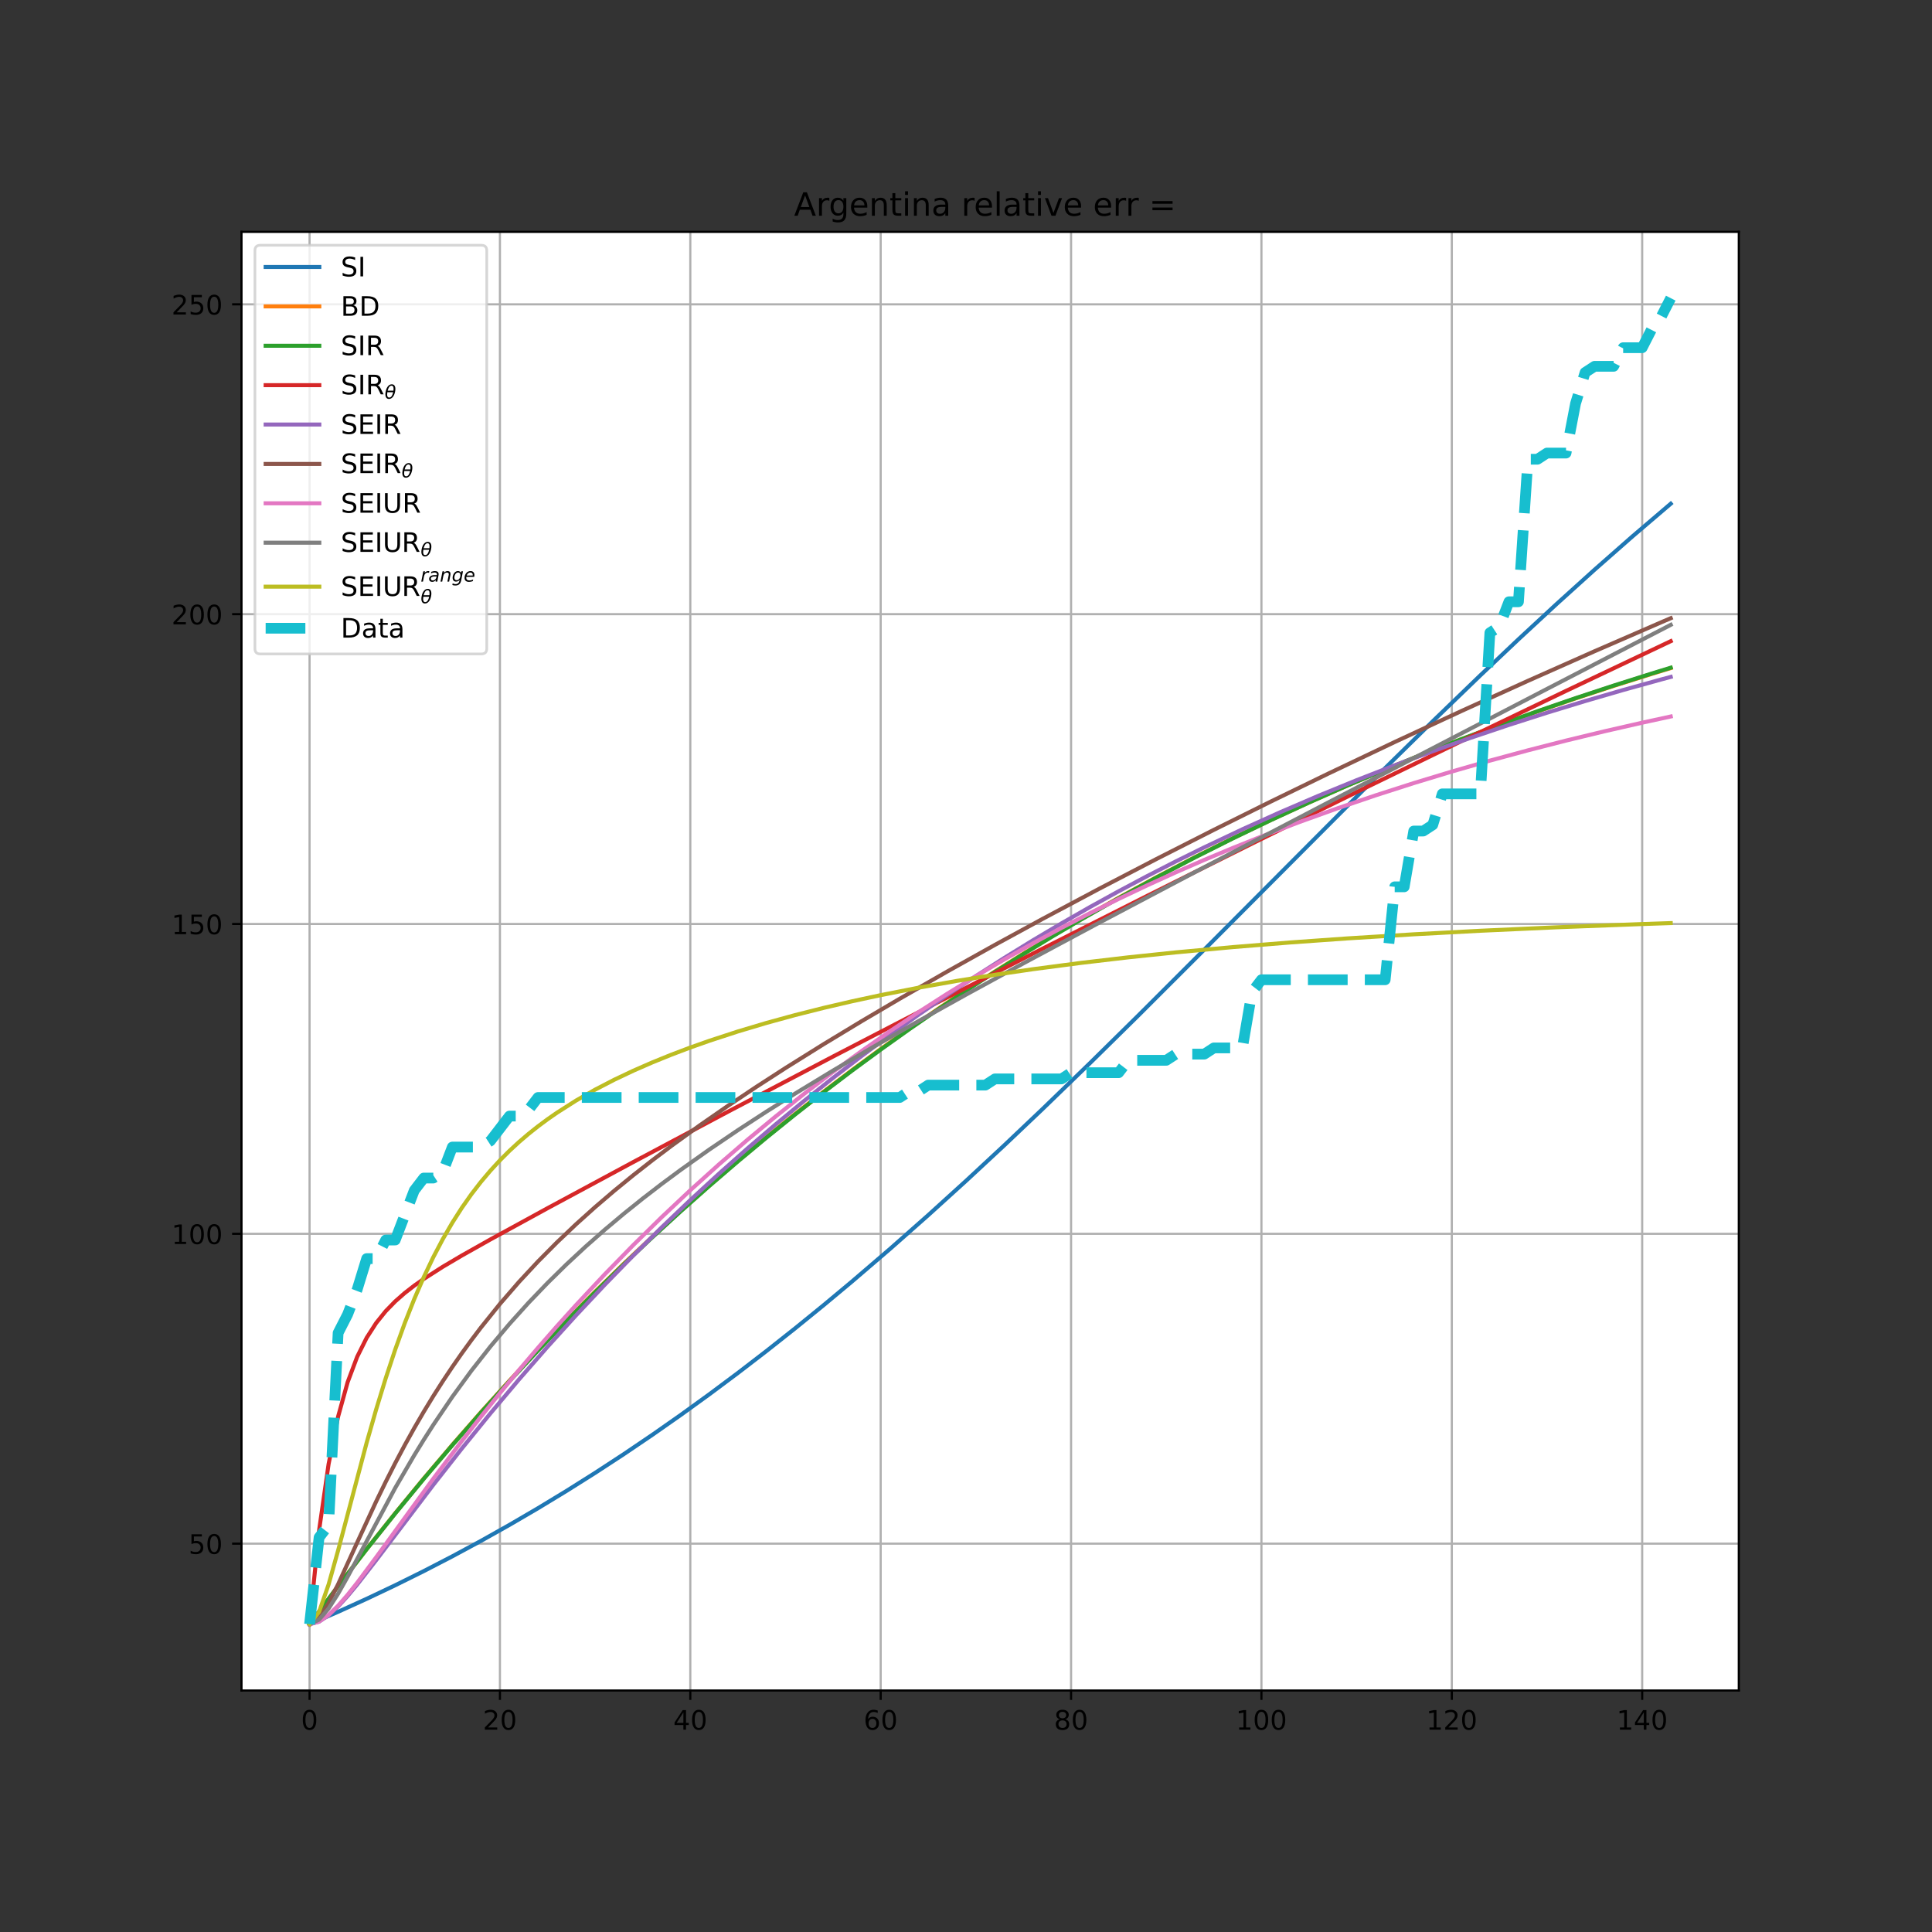 <?xml version="1.0" encoding="utf-8" standalone="no"?>
<!DOCTYPE svg PUBLIC "-//W3C//DTD SVG 1.1//EN"
  "http://www.w3.org/Graphics/SVG/1.1/DTD/svg11.dtd">
<!-- Created with matplotlib (https://matplotlib.org/) -->
<svg height="720pt" version="1.1" viewBox="0 0 720 720" width="720pt" xmlns="http://www.w3.org/2000/svg" xmlns:xlink="http://www.w3.org/1999/xlink">
 <rect x="0" y="0" width="720" height="720" fill="#333333" stroke="none"/>
 <defs>
  <style type="text/css">*{stroke-linecap:butt;stroke-linejoin:round;}</style>
 </defs>
 <g id="figure_1">
  <g id="patch_1">
   <path d="M 0 720 
L 720 720 
L 720 0 
L 0 0 
z
" style="fill:none;"/>
  </g>
  <g id="axes_1">
   <g id="patch_2">
    <path d="M 90 630 
L 648 630 
L 648 86.4 
L 90 86.4 
z
" style="fill:#ffffff;"/>
   </g>
   <g id="matplotlib.axis_1">
    <g id="xtick_1">
     <g id="line2d_1">
      <path clip-path="url(#p670595c2cb)" d="M 115.364 630 
L 115.364 86.4 
" style="fill:none;stroke:#b0b0b0;stroke-linecap:square;stroke-width:0.8;"/>
     </g>
     <g id="line2d_2">
      <defs>
       <path d="M 0 0 
L 0 3.5 
" id="m846b00caf2" style="stroke:#000000;stroke-width:0.8;"/>
      </defs>
      <g>
       <use style="stroke:#000000;stroke-width:0.8;" x="115.364" xlink:href="#m846b00caf2" y="630"/>
      </g>
     </g>
     <g id="text_1">
      <!-- 0 -->
      <g transform="translate(112.182 644.598)scale(0.1 -0.1)">
       <defs>
        <path d="M 31.781 66.406 
Q 24.172 66.406 20.328 58.906 
Q 16.5 51.422 16.5 36.375 
Q 16.5 21.391 20.328 13.891 
Q 24.172 6.391 31.781 6.391 
Q 39.453 6.391 43.281 13.891 
Q 47.125 21.391 47.125 36.375 
Q 47.125 51.422 43.281 58.906 
Q 39.453 66.406 31.781 66.406 
z
M 31.781 74.219 
Q 44.047 74.219 50.516 64.516 
Q 56.984 54.828 56.984 36.375 
Q 56.984 17.969 50.516 8.266 
Q 44.047 -1.422 31.781 -1.422 
Q 19.531 -1.422 13.062 8.266 
Q 6.594 17.969 6.594 36.375 
Q 6.594 54.828 13.062 64.516 
Q 19.531 74.219 31.781 74.219 
z
" id="DejaVuSans-48"/>
       </defs>
       <use xlink:href="#DejaVuSans-48"/>
      </g>
     </g>
    </g>
    <g id="xtick_2">
     <g id="line2d_3">
      <path clip-path="url(#p670595c2cb)" d="M 186.311 630 
L 186.311 86.4 
" style="fill:none;stroke:#b0b0b0;stroke-linecap:square;stroke-width:0.8;"/>
     </g>
     <g id="line2d_4">
      <g>
       <use style="stroke:#000000;stroke-width:0.8;" x="186.311" xlink:href="#m846b00caf2" y="630"/>
      </g>
     </g>
     <g id="text_2">
      <!-- 20 -->
      <g transform="translate(179.948 644.598)scale(0.1 -0.1)">
       <defs>
        <path d="M 19.188 8.297 
L 53.609 8.297 
L 53.609 0 
L 7.328 0 
L 7.328 8.297 
Q 12.938 14.109 22.625 23.891 
Q 32.328 33.688 34.812 36.531 
Q 39.547 41.844 41.422 45.531 
Q 43.312 49.219 43.312 52.781 
Q 43.312 58.594 39.234 62.25 
Q 35.156 65.922 28.609 65.922 
Q 23.969 65.922 18.812 64.312 
Q 13.672 62.703 7.812 59.422 
L 7.812 69.391 
Q 13.766 71.781 18.938 73 
Q 24.125 74.219 28.422 74.219 
Q 39.75 74.219 46.484 68.547 
Q 53.219 62.891 53.219 53.422 
Q 53.219 48.922 51.531 44.891 
Q 49.859 40.875 45.406 35.406 
Q 44.188 33.984 37.641 27.219 
Q 31.109 20.453 19.188 8.297 
z
" id="DejaVuSans-50"/>
       </defs>
       <use xlink:href="#DejaVuSans-50"/>
       <use x="63.623" xlink:href="#DejaVuSans-48"/>
      </g>
     </g>
    </g>
    <g id="xtick_3">
     <g id="line2d_5">
      <path clip-path="url(#p670595c2cb)" d="M 257.258 630 
L 257.258 86.4 
" style="fill:none;stroke:#b0b0b0;stroke-linecap:square;stroke-width:0.8;"/>
     </g>
     <g id="line2d_6">
      <g>
       <use style="stroke:#000000;stroke-width:0.8;" x="257.258" xlink:href="#m846b00caf2" y="630"/>
      </g>
     </g>
     <g id="text_3">
      <!-- 40 -->
      <g transform="translate(250.896 644.598)scale(0.1 -0.1)">
       <defs>
        <path d="M 37.797 64.312 
L 12.891 25.391 
L 37.797 25.391 
z
M 35.203 72.906 
L 47.609 72.906 
L 47.609 25.391 
L 58.016 25.391 
L 58.016 17.188 
L 47.609 17.188 
L 47.609 0 
L 37.797 0 
L 37.797 17.188 
L 4.891 17.188 
L 4.891 26.703 
z
" id="DejaVuSans-52"/>
       </defs>
       <use xlink:href="#DejaVuSans-52"/>
       <use x="63.623" xlink:href="#DejaVuSans-48"/>
      </g>
     </g>
    </g>
    <g id="xtick_4">
     <g id="line2d_7">
      <path clip-path="url(#p670595c2cb)" d="M 328.205 630 
L 328.205 86.4 
" style="fill:none;stroke:#b0b0b0;stroke-linecap:square;stroke-width:0.8;"/>
     </g>
     <g id="line2d_8">
      <g>
       <use style="stroke:#000000;stroke-width:0.8;" x="328.205" xlink:href="#m846b00caf2" y="630"/>
      </g>
     </g>
     <g id="text_4">
      <!-- 60 -->
      <g transform="translate(321.843 644.598)scale(0.1 -0.1)">
       <defs>
        <path d="M 33.016 40.375 
Q 26.375 40.375 22.484 35.828 
Q 18.609 31.297 18.609 23.391 
Q 18.609 15.531 22.484 10.953 
Q 26.375 6.391 33.016 6.391 
Q 39.656 6.391 43.531 10.953 
Q 47.406 15.531 47.406 23.391 
Q 47.406 31.297 43.531 35.828 
Q 39.656 40.375 33.016 40.375 
z
M 52.594 71.297 
L 52.594 62.312 
Q 48.875 64.062 45.094 64.984 
Q 41.312 65.922 37.594 65.922 
Q 27.828 65.922 22.672 59.328 
Q 17.531 52.734 16.797 39.406 
Q 19.672 43.656 24.016 45.922 
Q 28.375 48.188 33.594 48.188 
Q 44.578 48.188 50.953 41.516 
Q 57.328 34.859 57.328 23.391 
Q 57.328 12.156 50.688 5.359 
Q 44.047 -1.422 33.016 -1.422 
Q 20.359 -1.422 13.672 8.266 
Q 6.984 17.969 6.984 36.375 
Q 6.984 53.656 15.188 63.938 
Q 23.391 74.219 37.203 74.219 
Q 40.922 74.219 44.703 73.484 
Q 48.484 72.75 52.594 71.297 
z
" id="DejaVuSans-54"/>
       </defs>
       <use xlink:href="#DejaVuSans-54"/>
       <use x="63.623" xlink:href="#DejaVuSans-48"/>
      </g>
     </g>
    </g>
    <g id="xtick_5">
     <g id="line2d_9">
      <path clip-path="url(#p670595c2cb)" d="M 399.153 630 
L 399.153 86.4 
" style="fill:none;stroke:#b0b0b0;stroke-linecap:square;stroke-width:0.8;"/>
     </g>
     <g id="line2d_10">
      <g>
       <use style="stroke:#000000;stroke-width:0.8;" x="399.153" xlink:href="#m846b00caf2" y="630"/>
      </g>
     </g>
     <g id="text_5">
      <!-- 80 -->
      <g transform="translate(392.79 644.598)scale(0.1 -0.1)">
       <defs>
        <path d="M 31.781 34.625 
Q 24.75 34.625 20.719 30.859 
Q 16.703 27.094 16.703 20.516 
Q 16.703 13.922 20.719 10.156 
Q 24.75 6.391 31.781 6.391 
Q 38.812 6.391 42.859 10.172 
Q 46.922 13.969 46.922 20.516 
Q 46.922 27.094 42.891 30.859 
Q 38.875 34.625 31.781 34.625 
z
M 21.922 38.812 
Q 15.578 40.375 12.031 44.719 
Q 8.5 49.078 8.5 55.328 
Q 8.5 64.062 14.719 69.141 
Q 20.953 74.219 31.781 74.219 
Q 42.672 74.219 48.875 69.141 
Q 55.078 64.062 55.078 55.328 
Q 55.078 49.078 51.531 44.719 
Q 48 40.375 41.703 38.812 
Q 48.828 37.156 52.797 32.312 
Q 56.781 27.484 56.781 20.516 
Q 56.781 9.906 50.312 4.234 
Q 43.844 -1.422 31.781 -1.422 
Q 19.734 -1.422 13.25 4.234 
Q 6.781 9.906 6.781 20.516 
Q 6.781 27.484 10.781 32.312 
Q 14.797 37.156 21.922 38.812 
z
M 18.312 54.391 
Q 18.312 48.734 21.844 45.562 
Q 25.391 42.391 31.781 42.391 
Q 38.141 42.391 41.719 45.562 
Q 45.312 48.734 45.312 54.391 
Q 45.312 60.062 41.719 63.234 
Q 38.141 66.406 31.781 66.406 
Q 25.391 66.406 21.844 63.234 
Q 18.312 60.062 18.312 54.391 
z
" id="DejaVuSans-56"/>
       </defs>
       <use xlink:href="#DejaVuSans-56"/>
       <use x="63.623" xlink:href="#DejaVuSans-48"/>
      </g>
     </g>
    </g>
    <g id="xtick_6">
     <g id="line2d_11">
      <path clip-path="url(#p670595c2cb)" d="M 470.1 630 
L 470.1 86.4 
" style="fill:none;stroke:#b0b0b0;stroke-linecap:square;stroke-width:0.8;"/>
     </g>
     <g id="line2d_12">
      <g>
       <use style="stroke:#000000;stroke-width:0.8;" x="470.1" xlink:href="#m846b00caf2" y="630"/>
      </g>
     </g>
     <g id="text_6">
      <!-- 100 -->
      <g transform="translate(460.556 644.598)scale(0.1 -0.1)">
       <defs>
        <path d="M 12.406 8.297 
L 28.516 8.297 
L 28.516 63.922 
L 10.984 60.406 
L 10.984 69.391 
L 28.422 72.906 
L 38.281 72.906 
L 38.281 8.297 
L 54.391 8.297 
L 54.391 0 
L 12.406 0 
z
" id="DejaVuSans-49"/>
       </defs>
       <use xlink:href="#DejaVuSans-49"/>
       <use x="63.623" xlink:href="#DejaVuSans-48"/>
       <use x="127.246" xlink:href="#DejaVuSans-48"/>
      </g>
     </g>
    </g>
    <g id="xtick_7">
     <g id="line2d_13">
      <path clip-path="url(#p670595c2cb)" d="M 541.047 630 
L 541.047 86.4 
" style="fill:none;stroke:#b0b0b0;stroke-linecap:square;stroke-width:0.8;"/>
     </g>
     <g id="line2d_14">
      <g>
       <use style="stroke:#000000;stroke-width:0.8;" x="541.047" xlink:href="#m846b00caf2" y="630"/>
      </g>
     </g>
     <g id="text_7">
      <!-- 120 -->
      <g transform="translate(531.503 644.598)scale(0.1 -0.1)">
       <use xlink:href="#DejaVuSans-49"/>
       <use x="63.623" xlink:href="#DejaVuSans-50"/>
       <use x="127.246" xlink:href="#DejaVuSans-48"/>
      </g>
     </g>
    </g>
    <g id="xtick_8">
     <g id="line2d_15">
      <path clip-path="url(#p670595c2cb)" d="M 611.994 630 
L 611.994 86.4 
" style="fill:none;stroke:#b0b0b0;stroke-linecap:square;stroke-width:0.8;"/>
     </g>
     <g id="line2d_16">
      <g>
       <use style="stroke:#000000;stroke-width:0.8;" x="611.994" xlink:href="#m846b00caf2" y="630"/>
      </g>
     </g>
     <g id="text_8">
      <!-- 140 -->
      <g transform="translate(602.451 644.598)scale(0.1 -0.1)">
       <use xlink:href="#DejaVuSans-49"/>
       <use x="63.623" xlink:href="#DejaVuSans-52"/>
       <use x="127.246" xlink:href="#DejaVuSans-48"/>
      </g>
     </g>
    </g>
   </g>
   <g id="matplotlib.axis_2">
    <g id="ytick_1">
     <g id="line2d_17">
      <path clip-path="url(#p670595c2cb)" d="M 90 575.271 
L 648 575.271 
" style="fill:none;stroke:#b0b0b0;stroke-linecap:square;stroke-width:0.8;"/>
     </g>
     <g id="line2d_18">
      <defs>
       <path d="M 0 0 
L -3.5 0 
" id="mb966c70505" style="stroke:#000000;stroke-width:0.8;"/>
      </defs>
      <g>
       <use style="stroke:#000000;stroke-width:0.8;" x="90" xlink:href="#mb966c70505" y="575.271"/>
      </g>
     </g>
     <g id="text_9">
      <!-- 50 -->
      <g transform="translate(70.275 579.07)scale(0.1 -0.1)">
       <defs>
        <path d="M 10.797 72.906 
L 49.516 72.906 
L 49.516 64.594 
L 19.828 64.594 
L 19.828 46.734 
Q 21.969 47.469 24.109 47.828 
Q 26.266 48.188 28.422 48.188 
Q 40.625 48.188 47.75 41.5 
Q 54.891 34.812 54.891 23.391 
Q 54.891 11.625 47.562 5.094 
Q 40.234 -1.422 26.906 -1.422 
Q 22.312 -1.422 17.547 -0.641 
Q 12.797 0.141 7.719 1.703 
L 7.719 11.625 
Q 12.109 9.234 16.797 8.062 
Q 21.484 6.891 26.703 6.891 
Q 35.156 6.891 40.078 11.328 
Q 45.016 15.766 45.016 23.391 
Q 45.016 31 40.078 35.438 
Q 35.156 39.891 26.703 39.891 
Q 22.75 39.891 18.812 39.016 
Q 14.891 38.141 10.797 36.281 
z
" id="DejaVuSans-53"/>
       </defs>
       <use xlink:href="#DejaVuSans-53"/>
       <use x="63.623" xlink:href="#DejaVuSans-48"/>
      </g>
     </g>
    </g>
    <g id="ytick_2">
     <g id="line2d_19">
      <path clip-path="url(#p670595c2cb)" d="M 90 459.807 
L 648 459.807 
" style="fill:none;stroke:#b0b0b0;stroke-linecap:square;stroke-width:0.8;"/>
     </g>
     <g id="line2d_20">
      <g>
       <use style="stroke:#000000;stroke-width:0.8;" x="90" xlink:href="#mb966c70505" y="459.807"/>
      </g>
     </g>
     <g id="text_10">
      <!-- 100 -->
      <g transform="translate(63.913 463.607)scale(0.1 -0.1)">
       <use xlink:href="#DejaVuSans-49"/>
       <use x="63.623" xlink:href="#DejaVuSans-48"/>
       <use x="127.246" xlink:href="#DejaVuSans-48"/>
      </g>
     </g>
    </g>
    <g id="ytick_3">
     <g id="line2d_21">
      <path clip-path="url(#p670595c2cb)" d="M 90 344.344 
L 648 344.344 
" style="fill:none;stroke:#b0b0b0;stroke-linecap:square;stroke-width:0.8;"/>
     </g>
     <g id="line2d_22">
      <g>
       <use style="stroke:#000000;stroke-width:0.8;" x="90" xlink:href="#mb966c70505" y="344.344"/>
      </g>
     </g>
     <g id="text_11">
      <!-- 150 -->
      <g transform="translate(63.913 348.144)scale(0.1 -0.1)">
       <use xlink:href="#DejaVuSans-49"/>
       <use x="63.623" xlink:href="#DejaVuSans-53"/>
       <use x="127.246" xlink:href="#DejaVuSans-48"/>
      </g>
     </g>
    </g>
    <g id="ytick_4">
     <g id="line2d_23">
      <path clip-path="url(#p670595c2cb)" d="M 90 228.881 
L 648 228.881 
" style="fill:none;stroke:#b0b0b0;stroke-linecap:square;stroke-width:0.8;"/>
     </g>
     <g id="line2d_24">
      <g>
       <use style="stroke:#000000;stroke-width:0.8;" x="90" xlink:href="#mb966c70505" y="228.881"/>
      </g>
     </g>
     <g id="text_12">
      <!-- 200 -->
      <g transform="translate(63.913 232.681)scale(0.1 -0.1)">
       <use xlink:href="#DejaVuSans-50"/>
       <use x="63.623" xlink:href="#DejaVuSans-48"/>
       <use x="127.246" xlink:href="#DejaVuSans-48"/>
      </g>
     </g>
    </g>
    <g id="ytick_5">
     <g id="line2d_25">
      <path clip-path="url(#p670595c2cb)" d="M 90 113.418 
L 648 113.418 
" style="fill:none;stroke:#b0b0b0;stroke-linecap:square;stroke-width:0.8;"/>
     </g>
     <g id="line2d_26">
      <g>
       <use style="stroke:#000000;stroke-width:0.8;" x="90" xlink:href="#mb966c70505" y="113.418"/>
      </g>
     </g>
     <g id="text_13">
      <!-- 250 -->
      <g transform="translate(63.913 117.218)scale(0.1 -0.1)">
       <use xlink:href="#DejaVuSans-50"/>
       <use x="63.623" xlink:href="#DejaVuSans-53"/>
       <use x="127.246" xlink:href="#DejaVuSans-48"/>
      </g>
     </g>
    </g>
   </g>
   <g id="line2d_27">
    <path clip-path="url(#p670595c2cb)" d="M 115.364 605.291 
L 126.006 600.667 
L 136.648 595.832 
L 147.29 590.778 
L 157.932 585.5 
L 168.574 579.995 
L 179.216 574.256 
L 189.858 568.28 
L 200.5 562.064 
L 211.142 555.604 
L 221.784 548.898 
L 232.427 541.946 
L 243.069 534.745 
L 253.711 527.296 
L 264.353 519.601 
L 274.995 511.661 
L 285.637 503.48 
L 296.279 495.062 
L 306.921 486.412 
L 317.563 477.537 
L 331.753 465.367 
L 345.942 452.832 
L 360.132 439.958 
L 374.321 426.773 
L 388.51 413.31 
L 406.247 396.144 
L 423.984 378.675 
L 448.816 353.864 
L 516.216 286.229 
L 533.952 268.795 
L 551.689 251.676 
L 565.879 238.257 
L 580.068 225.122 
L 594.257 212.303 
L 608.447 199.827 
L 622.636 187.721 
L 622.636 187.721 
" style="fill:none;stroke:#1f77b4;stroke-linecap:square;stroke-width:1.5;"/>
   </g>
   <g id="line2d_28">
    <path clip-path="url(#p670595c2cb)" d="M 115.364 605.291 
L 126.006 591.069 
L 136.648 577.287 
L 147.29 563.934 
L 157.932 550.995 
L 168.574 538.457 
L 179.216 526.309 
L 189.858 514.537 
L 200.5 503.131 
L 211.142 492.079 
L 221.784 481.369 
L 232.427 470.992 
L 243.069 460.937 
L 253.711 451.194 
L 264.353 441.754 
L 274.995 432.606 
L 285.637 423.742 
L 296.279 415.154 
L 306.921 406.832 
L 317.563 398.768 
L 328.205 390.954 
L 338.847 383.383 
L 349.49 376.047 
L 360.132 368.938 
L 370.774 362.05 
L 381.416 355.376 
L 392.058 348.909 
L 402.7 342.643 
L 416.889 334.589 
L 431.079 326.867 
L 445.268 319.463 
L 459.458 312.364 
L 473.647 305.556 
L 487.837 299.03 
L 502.026 292.771 
L 516.216 286.771 
L 530.405 281.017 
L 544.594 275.5 
L 558.784 270.211 
L 572.973 265.139 
L 587.163 260.276 
L 601.352 255.613 
L 615.542 251.142 
L 622.636 248.976 
L 622.636 248.976 
" style="fill:none;stroke:#ff7f0e;stroke-linecap:square;stroke-width:1.5;"/>
   </g>
   <g id="line2d_29">
    <path clip-path="url(#p670595c2cb)" d="M 115.364 605.291 
L 126.006 591.099 
L 136.648 577.346 
L 147.29 564.017 
L 157.932 551.1 
L 168.574 538.583 
L 179.216 526.451 
L 189.858 514.695 
L 200.5 503.301 
L 211.142 492.26 
L 221.784 481.56 
L 232.427 471.19 
L 243.069 461.14 
L 253.711 451.401 
L 264.353 441.963 
L 274.995 432.817 
L 285.637 423.953 
L 296.279 415.362 
L 306.921 407.037 
L 317.563 398.97 
L 328.205 391.151 
L 338.847 383.574 
L 349.49 376.232 
L 360.132 369.116 
L 370.774 362.219 
L 381.416 355.536 
L 392.058 349.06 
L 402.7 342.783 
L 416.889 334.715 
L 431.079 326.978 
L 445.268 319.557 
L 459.458 312.441 
L 473.647 305.617 
L 487.837 299.072 
L 502.026 292.795 
L 516.216 286.775 
L 530.405 281.003 
L 544.594 275.466 
L 558.784 270.157 
L 572.973 265.065 
L 587.163 260.182 
L 601.352 255.499 
L 615.542 251.008 
L 622.636 248.832 
L 622.636 248.832 
" style="fill:none;stroke:#2ca02c;stroke-linecap:square;stroke-width:1.5;"/>
   </g>
   <g id="line2d_30">
    <path clip-path="url(#p670595c2cb)" d="M 115.364 605.291 
L 118.911 570.356 
L 122.458 545.608 
L 126.006 527.915 
L 129.553 515.101 
L 133.1 505.657 
L 136.648 498.539 
L 140.195 493.027 
L 143.743 488.622 
L 147.29 484.981 
L 150.837 481.867 
L 154.385 479.116 
L 157.932 476.617 
L 165.027 472.085 
L 172.121 467.897 
L 182.764 461.903 
L 204.048 450.266 
L 235.974 433.079 
L 271.448 414.214 
L 310.469 393.727 
L 349.49 373.509 
L 388.51 353.554 
L 427.531 333.853 
L 466.552 314.4 
L 505.573 295.189 
L 544.594 276.214 
L 583.615 257.47 
L 622.636 238.949 
L 622.636 238.949 
" style="fill:none;stroke:#d62728;stroke-linecap:square;stroke-width:1.5;"/>
   </g>
   <g id="line2d_31">
    <path clip-path="url(#p670595c2cb)" d="M 115.364 605.291 
L 118.911 604.349 
L 122.458 601.977 
L 126.006 598.679 
L 129.553 594.788 
L 133.1 590.524 
L 140.195 581.414 
L 161.479 553.363 
L 172.121 539.812 
L 182.764 526.718 
L 193.406 514.084 
L 204.048 501.902 
L 214.69 490.155 
L 225.332 478.829 
L 235.974 467.91 
L 246.616 457.382 
L 257.258 447.232 
L 267.9 437.446 
L 278.542 428.01 
L 289.184 418.914 
L 299.826 410.143 
L 310.469 401.688 
L 321.111 393.535 
L 331.753 385.675 
L 342.395 378.097 
L 353.037 370.791 
L 363.679 363.747 
L 374.321 356.956 
L 384.963 350.408 
L 395.605 344.095 
L 406.247 338.009 
L 416.889 332.141 
L 427.531 326.483 
L 438.174 321.029 
L 448.816 315.77 
L 463.005 309.051 
L 477.195 302.651 
L 491.384 296.555 
L 505.573 290.75 
L 519.763 285.22 
L 533.952 279.953 
L 548.142 274.937 
L 562.331 270.159 
L 576.521 265.609 
L 590.71 261.275 
L 604.9 257.147 
L 619.089 253.215 
L 622.636 252.262 
L 622.636 252.262 
" style="fill:none;stroke:#9467bd;stroke-linecap:square;stroke-width:1.5;"/>
   </g>
   <g id="line2d_32">
    <path clip-path="url(#p670595c2cb)" d="M 115.364 605.291 
L 118.911 602.92 
L 122.458 597.429 
L 126.006 590.406 
L 133.1 574.872 
L 140.195 559.529 
L 143.743 552.239 
L 147.29 545.251 
L 150.837 538.569 
L 154.385 532.189 
L 157.932 526.097 
L 161.479 520.279 
L 165.027 514.72 
L 168.574 509.402 
L 172.121 504.312 
L 175.669 499.433 
L 179.216 494.752 
L 186.311 485.928 
L 193.406 477.744 
L 200.5 470.114 
L 207.595 462.963 
L 214.69 456.227 
L 221.784 449.85 
L 228.879 443.785 
L 235.974 437.99 
L 243.069 432.43 
L 250.163 427.074 
L 260.805 419.368 
L 271.448 411.993 
L 282.09 404.891 
L 292.732 398.017 
L 306.921 389.147 
L 321.111 380.558 
L 335.3 372.202 
L 353.037 362.034 
L 370.774 352.132 
L 388.51 342.461 
L 409.795 331.13 
L 431.079 320.071 
L 452.363 309.262 
L 473.647 298.689 
L 494.931 288.339 
L 519.763 276.53 
L 544.594 264.995 
L 569.426 253.721 
L 594.257 242.695 
L 619.089 231.908 
L 622.636 230.385 
L 622.636 230.385 
" style="fill:none;stroke:#8c564b;stroke-linecap:square;stroke-width:1.5;"/>
   </g>
   <g id="line2d_33">
    <path clip-path="url(#p670595c2cb)" d="M 115.364 605.291 
L 118.911 604.313 
L 122.458 601.842 
L 126.006 598.399 
L 129.553 594.33 
L 133.1 589.867 
L 140.195 580.328 
L 161.479 551.058 
L 172.121 537.02 
L 179.216 527.967 
L 186.311 519.161 
L 193.406 510.599 
L 200.5 502.276 
L 207.595 494.187 
L 214.69 486.324 
L 225.332 474.941 
L 235.974 464.034 
L 246.616 453.582 
L 257.258 443.568 
L 267.9 433.972 
L 278.542 424.778 
L 289.184 415.968 
L 299.826 407.526 
L 310.469 399.437 
L 321.111 391.686 
L 331.753 384.259 
L 342.395 377.143 
L 353.037 370.324 
L 363.679 363.79 
L 374.321 357.53 
L 384.963 351.531 
L 395.605 345.783 
L 406.247 340.275 
L 416.889 334.997 
L 427.531 329.94 
L 438.174 325.095 
L 448.816 320.452 
L 459.458 316.003 
L 470.1 311.741 
L 484.289 306.333 
L 498.479 301.224 
L 512.668 296.399 
L 526.858 291.84 
L 541.047 287.534 
L 555.236 283.466 
L 569.426 279.623 
L 583.615 275.993 
L 597.805 272.564 
L 611.994 269.325 
L 622.636 267.013 
L 622.636 267.013 
" style="fill:none;stroke:#e377c2;stroke-linecap:square;stroke-width:1.5;"/>
   </g>
   <g id="line2d_34">
    <path clip-path="url(#p670595c2cb)" d="M 115.364 605.291 
L 118.911 603.59 
L 122.458 599.453 
L 126.006 593.913 
L 129.553 587.616 
L 147.29 554.499 
L 154.385 542.32 
L 157.932 536.559 
L 161.479 531.013 
L 168.574 520.54 
L 175.669 510.829 
L 182.764 501.804 
L 189.858 493.389 
L 196.953 485.517 
L 204.048 478.126 
L 211.142 471.161 
L 218.237 464.573 
L 225.332 458.32 
L 232.427 452.363 
L 239.521 446.667 
L 246.616 441.204 
L 253.711 435.946 
L 264.353 428.394 
L 274.995 421.183 
L 285.637 414.257 
L 296.279 407.568 
L 310.469 398.951 
L 324.658 390.609 
L 342.395 380.481 
L 360.132 370.603 
L 381.416 358.988 
L 409.795 343.78 
L 445.268 325.045 
L 494.931 299.093 
L 576.521 256.743 
L 622.636 232.863 
L 622.636 232.863 
" style="fill:none;stroke:#7f7f7f;stroke-linecap:square;stroke-width:1.5;"/>
   </g>
   <g id="line2d_35">
    <path clip-path="url(#p670595c2cb)" d="M 115.364 605.291 
L 118.911 600.709 
L 122.458 590.484 
L 126.006 577.798 
L 136.648 537.623 
L 140.195 525.222 
L 143.743 513.64 
L 147.29 502.929 
L 150.837 493.093 
L 154.385 484.108 
L 157.932 475.929 
L 161.479 468.502 
L 165.027 461.764 
L 168.574 455.652 
L 172.121 450.104 
L 175.669 445.06 
L 179.216 440.464 
L 182.764 436.264 
L 186.311 432.415 
L 189.858 428.873 
L 193.406 425.604 
L 196.953 422.573 
L 200.5 419.753 
L 204.048 417.119 
L 207.595 414.65 
L 214.69 410.132 
L 221.784 406.08 
L 228.879 402.406 
L 235.974 399.043 
L 243.069 395.941 
L 250.163 393.064 
L 257.258 390.382 
L 264.353 387.872 
L 274.995 384.393 
L 285.637 381.215 
L 296.279 378.299 
L 306.921 375.617 
L 317.563 373.143 
L 328.205 370.857 
L 342.395 368.07 
L 356.584 365.55 
L 370.774 363.265 
L 384.963 361.189 
L 402.7 358.856 
L 420.437 356.778 
L 438.174 354.923 
L 459.458 352.956 
L 480.742 351.233 
L 502.026 349.721 
L 526.858 348.188 
L 551.689 346.867 
L 580.068 345.578 
L 611.994 344.364 
L 622.636 344.007 
L 622.636 344.007 
" style="fill:none;stroke:#bcbd22;stroke-linecap:square;stroke-width:1.5;"/>
   </g>
   <g id="line2d_36">
    <path clip-path="url(#p670595c2cb)" d="M 115.364 605.291 
L 118.911 572.961 
L 122.458 568.343 
L 126.006 496.756 
L 129.553 489.828 
L 133.1 480.591 
L 136.648 469.045 
L 140.195 469.045 
L 143.743 462.117 
L 147.29 462.117 
L 154.385 443.643 
L 157.932 439.024 
L 161.479 439.024 
L 165.027 436.715 
L 168.574 427.478 
L 179.216 427.478 
L 182.764 425.169 
L 189.858 415.932 
L 193.406 415.932 
L 196.953 413.622 
L 200.5 409.004 
L 335.3 409.004 
L 338.847 406.694 
L 342.395 406.694 
L 345.942 404.385 
L 367.226 404.385 
L 370.774 402.076 
L 395.605 402.076 
L 399.153 399.767 
L 416.889 399.767 
L 420.437 395.148 
L 434.626 395.148 
L 438.174 392.839 
L 448.816 392.839 
L 452.363 390.53 
L 463.005 390.53 
L 466.552 369.746 
L 470.1 365.128 
L 516.216 365.128 
L 519.763 330.489 
L 523.31 330.489 
L 526.858 309.706 
L 530.405 309.706 
L 533.952 307.396 
L 537.5 295.85 
L 551.689 295.85 
L 555.236 235.809 
L 558.784 233.5 
L 562.331 224.263 
L 565.879 224.263 
L 569.426 171.15 
L 572.973 171.15 
L 576.521 168.841 
L 583.615 168.841 
L 587.163 150.367 
L 590.71 138.82 
L 594.257 136.511 
L 601.352 136.511 
L 604.9 129.583 
L 611.994 129.583 
L 615.542 122.655 
L 619.089 118.037 
L 622.636 111.109 
L 622.636 111.109 
" style="fill:none;stroke:#17becf;stroke-dasharray:14.8,6.4;stroke-dashoffset:0;stroke-width:4;"/>
   </g>
   <g id="patch_3">
    <path d="M 90 630 
L 90 86.4 
" style="fill:none;stroke:#000000;stroke-linecap:square;stroke-linejoin:miter;stroke-width:0.8;"/>
   </g>
   <g id="patch_4">
    <path d="M 648 630 
L 648 86.4 
" style="fill:none;stroke:#000000;stroke-linecap:square;stroke-linejoin:miter;stroke-width:0.8;"/>
   </g>
   <g id="patch_5">
    <path d="M 90 630 
L 648 630 
" style="fill:none;stroke:#000000;stroke-linecap:square;stroke-linejoin:miter;stroke-width:0.8;"/>
   </g>
   <g id="patch_6">
    <path d="M 90 86.4 
L 648 86.4 
" style="fill:none;stroke:#000000;stroke-linecap:square;stroke-linejoin:miter;stroke-width:0.8;"/>
   </g>
   <g id="text_14">
    <!-- Argentina relative err =  -->
    <g transform="translate(295.928 80.4)scale(0.12 -0.12)">
     <defs>
      <path d="M 34.188 63.188 
L 20.797 26.906 
L 47.609 26.906 
z
M 28.609 72.906 
L 39.797 72.906 
L 67.578 0 
L 57.328 0 
L 50.688 18.703 
L 17.828 18.703 
L 11.188 0 
L 0.781 0 
z
" id="DejaVuSans-65"/>
      <path d="M 41.109 46.297 
Q 39.594 47.172 37.812 47.578 
Q 36.031 48 33.891 48 
Q 26.266 48 22.188 43.047 
Q 18.109 38.094 18.109 28.812 
L 18.109 0 
L 9.078 0 
L 9.078 54.688 
L 18.109 54.688 
L 18.109 46.188 
Q 20.953 51.172 25.484 53.578 
Q 30.031 56 36.531 56 
Q 37.453 56 38.578 55.875 
Q 39.703 55.766 41.062 55.516 
z
" id="DejaVuSans-114"/>
      <path d="M 45.406 27.984 
Q 45.406 37.75 41.375 43.109 
Q 37.359 48.484 30.078 48.484 
Q 22.859 48.484 18.828 43.109 
Q 14.797 37.75 14.797 27.984 
Q 14.797 18.266 18.828 12.891 
Q 22.859 7.516 30.078 7.516 
Q 37.359 7.516 41.375 12.891 
Q 45.406 18.266 45.406 27.984 
z
M 54.391 6.781 
Q 54.391 -7.172 48.188 -13.984 
Q 42 -20.797 29.203 -20.797 
Q 24.469 -20.797 20.266 -20.094 
Q 16.062 -19.391 12.109 -17.922 
L 12.109 -9.188 
Q 16.062 -11.328 19.922 -12.344 
Q 23.781 -13.375 27.781 -13.375 
Q 36.625 -13.375 41.016 -8.766 
Q 45.406 -4.156 45.406 5.172 
L 45.406 9.625 
Q 42.625 4.781 38.281 2.391 
Q 33.938 0 27.875 0 
Q 17.828 0 11.672 7.656 
Q 5.516 15.328 5.516 27.984 
Q 5.516 40.672 11.672 48.328 
Q 17.828 56 27.875 56 
Q 33.938 56 38.281 53.609 
Q 42.625 51.219 45.406 46.391 
L 45.406 54.688 
L 54.391 54.688 
z
" id="DejaVuSans-103"/>
      <path d="M 56.203 29.594 
L 56.203 25.203 
L 14.891 25.203 
Q 15.484 15.922 20.484 11.062 
Q 25.484 6.203 34.422 6.203 
Q 39.594 6.203 44.453 7.469 
Q 49.312 8.734 54.109 11.281 
L 54.109 2.781 
Q 49.266 0.734 44.188 -0.344 
Q 39.109 -1.422 33.891 -1.422 
Q 20.797 -1.422 13.156 6.188 
Q 5.516 13.812 5.516 26.812 
Q 5.516 40.234 12.766 48.109 
Q 20.016 56 32.328 56 
Q 43.359 56 49.781 48.891 
Q 56.203 41.797 56.203 29.594 
z
M 47.219 32.234 
Q 47.125 39.594 43.094 43.984 
Q 39.062 48.391 32.422 48.391 
Q 24.906 48.391 20.391 44.141 
Q 15.875 39.891 15.188 32.172 
z
" id="DejaVuSans-101"/>
      <path d="M 54.891 33.016 
L 54.891 0 
L 45.906 0 
L 45.906 32.719 
Q 45.906 40.484 42.875 44.328 
Q 39.844 48.188 33.797 48.188 
Q 26.516 48.188 22.312 43.547 
Q 18.109 38.922 18.109 30.906 
L 18.109 0 
L 9.078 0 
L 9.078 54.688 
L 18.109 54.688 
L 18.109 46.188 
Q 21.344 51.125 25.703 53.562 
Q 30.078 56 35.797 56 
Q 45.219 56 50.047 50.172 
Q 54.891 44.344 54.891 33.016 
z
" id="DejaVuSans-110"/>
      <path d="M 18.312 70.219 
L 18.312 54.688 
L 36.812 54.688 
L 36.812 47.703 
L 18.312 47.703 
L 18.312 18.016 
Q 18.312 11.328 20.141 9.422 
Q 21.969 7.516 27.594 7.516 
L 36.812 7.516 
L 36.812 0 
L 27.594 0 
Q 17.188 0 13.234 3.875 
Q 9.281 7.766 9.281 18.016 
L 9.281 47.703 
L 2.688 47.703 
L 2.688 54.688 
L 9.281 54.688 
L 9.281 70.219 
z
" id="DejaVuSans-116"/>
      <path d="M 9.422 54.688 
L 18.406 54.688 
L 18.406 0 
L 9.422 0 
z
M 9.422 75.984 
L 18.406 75.984 
L 18.406 64.594 
L 9.422 64.594 
z
" id="DejaVuSans-105"/>
      <path d="M 34.281 27.484 
Q 23.391 27.484 19.188 25 
Q 14.984 22.516 14.984 16.5 
Q 14.984 11.719 18.141 8.906 
Q 21.297 6.109 26.703 6.109 
Q 34.188 6.109 38.703 11.406 
Q 43.219 16.703 43.219 25.484 
L 43.219 27.484 
z
M 52.203 31.203 
L 52.203 0 
L 43.219 0 
L 43.219 8.297 
Q 40.141 3.328 35.547 0.953 
Q 30.953 -1.422 24.312 -1.422 
Q 15.922 -1.422 10.953 3.297 
Q 6 8.016 6 15.922 
Q 6 25.141 12.172 29.828 
Q 18.359 34.516 30.609 34.516 
L 43.219 34.516 
L 43.219 35.406 
Q 43.219 41.609 39.141 45 
Q 35.062 48.391 27.688 48.391 
Q 23 48.391 18.547 47.266 
Q 14.109 46.141 10.016 43.891 
L 10.016 52.203 
Q 14.938 54.109 19.578 55.047 
Q 24.219 56 28.609 56 
Q 40.484 56 46.344 49.844 
Q 52.203 43.703 52.203 31.203 
z
" id="DejaVuSans-97"/>
      <path id="DejaVuSans-32"/>
      <path d="M 9.422 75.984 
L 18.406 75.984 
L 18.406 0 
L 9.422 0 
z
" id="DejaVuSans-108"/>
      <path d="M 2.984 54.688 
L 12.5 54.688 
L 29.594 8.797 
L 46.688 54.688 
L 56.203 54.688 
L 35.688 0 
L 23.484 0 
z
" id="DejaVuSans-118"/>
      <path d="M 10.594 45.406 
L 73.188 45.406 
L 73.188 37.203 
L 10.594 37.203 
z
M 10.594 25.484 
L 73.188 25.484 
L 73.188 17.188 
L 10.594 17.188 
z
" id="DejaVuSans-61"/>
     </defs>
     <use xlink:href="#DejaVuSans-65"/>
     <use x="68.408" xlink:href="#DejaVuSans-114"/>
     <use x="107.771" xlink:href="#DejaVuSans-103"/>
     <use x="171.248" xlink:href="#DejaVuSans-101"/>
     <use x="232.771" xlink:href="#DejaVuSans-110"/>
     <use x="296.15" xlink:href="#DejaVuSans-116"/>
     <use x="335.359" xlink:href="#DejaVuSans-105"/>
     <use x="363.143" xlink:href="#DejaVuSans-110"/>
     <use x="426.521" xlink:href="#DejaVuSans-97"/>
     <use x="487.801" xlink:href="#DejaVuSans-32"/>
     <use x="519.588" xlink:href="#DejaVuSans-114"/>
     <use x="558.451" xlink:href="#DejaVuSans-101"/>
     <use x="619.975" xlink:href="#DejaVuSans-108"/>
     <use x="647.758" xlink:href="#DejaVuSans-97"/>
     <use x="709.037" xlink:href="#DejaVuSans-116"/>
     <use x="748.246" xlink:href="#DejaVuSans-105"/>
     <use x="776.029" xlink:href="#DejaVuSans-118"/>
     <use x="835.209" xlink:href="#DejaVuSans-101"/>
     <use x="896.732" xlink:href="#DejaVuSans-32"/>
     <use x="928.52" xlink:href="#DejaVuSans-101"/>
     <use x="990.043" xlink:href="#DejaVuSans-114"/>
     <use x="1029.406" xlink:href="#DejaVuSans-114"/>
     <use x="1070.52" xlink:href="#DejaVuSans-32"/>
     <use x="1102.307" xlink:href="#DejaVuSans-61"/>
     <use x="1186.096" xlink:href="#DejaVuSans-32"/>
    </g>
   </g>
   <g id="legend_1">
    <g id="patch_7">
     <path d="M 97 243.703 
L 179.4 243.703 
Q 181.4 243.703 181.4 241.703 
L 181.4 93.4 
Q 181.4 91.4 179.4 91.4 
L 97 91.4 
Q 95 91.4 95 93.4 
L 95 241.703 
Q 95 243.703 97 243.703 
z
" style="fill:#ffffff;opacity:0.8;stroke:#cccccc;stroke-linejoin:miter;"/>
    </g>
    <g id="line2d_37">
     <path d="M 99 99.498 
L 119 99.498 
" style="fill:none;stroke:#1f77b4;stroke-linecap:square;stroke-width:1.5;"/>
    </g>
    <g id="line2d_38"/>
    <g id="text_15">
     <!-- SI -->
     <g transform="translate(127 102.998)scale(0.1 -0.1)">
      <defs>
       <path d="M 53.516 70.516 
L 53.516 60.891 
Q 47.906 63.578 42.922 64.891 
Q 37.938 66.219 33.297 66.219 
Q 25.25 66.219 20.875 63.094 
Q 16.5 59.969 16.5 54.203 
Q 16.5 49.359 19.406 46.891 
Q 22.312 44.438 30.422 42.922 
L 36.375 41.703 
Q 47.406 39.594 52.656 34.297 
Q 57.906 29 57.906 20.125 
Q 57.906 9.516 50.797 4.047 
Q 43.703 -1.422 29.984 -1.422 
Q 24.812 -1.422 18.969 -0.25 
Q 13.141 0.922 6.891 3.219 
L 6.891 13.375 
Q 12.891 10.016 18.656 8.297 
Q 24.422 6.594 29.984 6.594 
Q 38.422 6.594 43.016 9.906 
Q 47.609 13.234 47.609 19.391 
Q 47.609 24.75 44.312 27.781 
Q 41.016 30.812 33.5 32.328 
L 27.484 33.5 
Q 16.453 35.688 11.516 40.375 
Q 6.594 45.062 6.594 53.422 
Q 6.594 63.094 13.406 68.656 
Q 20.219 74.219 32.172 74.219 
Q 37.312 74.219 42.625 73.281 
Q 47.953 72.359 53.516 70.516 
z
" id="DejaVuSans-83"/>
       <path d="M 9.812 72.906 
L 19.672 72.906 
L 19.672 0 
L 9.812 0 
z
" id="DejaVuSans-73"/>
      </defs>
      <use xlink:href="#DejaVuSans-83"/>
      <use x="63.477" xlink:href="#DejaVuSans-73"/>
     </g>
    </g>
    <g id="line2d_39">
     <path d="M 99 114.177 
L 119 114.177 
" style="fill:none;stroke:#ff7f0e;stroke-linecap:square;stroke-width:1.5;"/>
    </g>
    <g id="line2d_40"/>
    <g id="text_16">
     <!-- BD -->
     <g transform="translate(127 117.677)scale(0.1 -0.1)">
      <defs>
       <path d="M 19.672 34.812 
L 19.672 8.109 
L 35.5 8.109 
Q 43.453 8.109 47.281 11.406 
Q 51.125 14.703 51.125 21.484 
Q 51.125 28.328 47.281 31.562 
Q 43.453 34.812 35.5 34.812 
z
M 19.672 64.797 
L 19.672 42.828 
L 34.281 42.828 
Q 41.5 42.828 45.031 45.531 
Q 48.578 48.25 48.578 53.812 
Q 48.578 59.328 45.031 62.062 
Q 41.5 64.797 34.281 64.797 
z
M 9.812 72.906 
L 35.016 72.906 
Q 46.297 72.906 52.391 68.219 
Q 58.5 63.531 58.5 54.891 
Q 58.5 48.188 55.375 44.234 
Q 52.25 40.281 46.188 39.312 
Q 53.469 37.75 57.5 32.781 
Q 61.531 27.828 61.531 20.406 
Q 61.531 10.641 54.891 5.312 
Q 48.25 0 35.984 0 
L 9.812 0 
z
" id="DejaVuSans-66"/>
       <path d="M 19.672 64.797 
L 19.672 8.109 
L 31.594 8.109 
Q 46.688 8.109 53.688 14.938 
Q 60.688 21.781 60.688 36.531 
Q 60.688 51.172 53.688 57.984 
Q 46.688 64.797 31.594 64.797 
z
M 9.812 72.906 
L 30.078 72.906 
Q 51.266 72.906 61.172 64.094 
Q 71.094 55.281 71.094 36.531 
Q 71.094 17.672 61.125 8.828 
Q 51.172 0 30.078 0 
L 9.812 0 
z
" id="DejaVuSans-68"/>
      </defs>
      <use xlink:href="#DejaVuSans-66"/>
      <use x="68.604" xlink:href="#DejaVuSans-68"/>
     </g>
    </g>
    <g id="line2d_41">
     <path d="M 99 128.855 
L 119 128.855 
" style="fill:none;stroke:#2ca02c;stroke-linecap:square;stroke-width:1.5;"/>
    </g>
    <g id="line2d_42"/>
    <g id="text_17">
     <!-- SIR -->
     <g transform="translate(127 132.355)scale(0.1 -0.1)">
      <defs>
       <path d="M 44.391 34.188 
Q 47.562 33.109 50.562 29.594 
Q 53.562 26.078 56.594 19.922 
L 66.609 0 
L 56 0 
L 46.688 18.703 
Q 43.062 26.031 39.672 28.422 
Q 36.281 30.812 30.422 30.812 
L 19.672 30.812 
L 19.672 0 
L 9.812 0 
L 9.812 72.906 
L 32.078 72.906 
Q 44.578 72.906 50.734 67.672 
Q 56.891 62.453 56.891 51.906 
Q 56.891 45.016 53.688 40.469 
Q 50.484 35.938 44.391 34.188 
z
M 19.672 64.797 
L 19.672 38.922 
L 32.078 38.922 
Q 39.203 38.922 42.844 42.219 
Q 46.484 45.516 46.484 51.906 
Q 46.484 58.297 42.844 61.547 
Q 39.203 64.797 32.078 64.797 
z
" id="DejaVuSans-82"/>
      </defs>
      <use xlink:href="#DejaVuSans-83"/>
      <use x="63.477" xlink:href="#DejaVuSans-73"/>
      <use x="92.969" xlink:href="#DejaVuSans-82"/>
     </g>
    </g>
    <g id="line2d_43">
     <path d="M 99 143.533 
L 119 143.533 
" style="fill:none;stroke:#d62728;stroke-linecap:square;stroke-width:1.5;"/>
    </g>
    <g id="line2d_44"/>
    <g id="text_18">
     <!-- SIR$_{\theta}$ -->
     <g transform="translate(127 147.033)scale(0.1 -0.1)">
      <defs>
       <path d="M 45.516 34.672 
L 14.453 34.672 
Q 12.359 20.062 14.5 13.875 
Q 17.188 6.25 24.469 6.25 
Q 31.781 6.25 37.359 13.922 
Q 42.234 20.656 45.516 34.672 
z
M 47.016 42.969 
Q 48.344 56.844 46.625 61.719 
Q 43.953 69.438 36.766 69.438 
Q 29.297 69.438 23.828 61.812 
Q 19.531 55.672 16.156 42.969 
z
M 38.188 76.766 
Q 49.906 76.766 54.594 66.406 
Q 59.281 56.109 55.719 37.844 
Q 52.203 19.625 43.453 9.281 
Q 34.766 -1.125 23.047 -1.125 
Q 11.281 -1.125 6.641 9.281 
Q 2 19.625 5.516 37.844 
Q 9.078 56.109 17.719 66.406 
Q 26.422 76.766 38.188 76.766 
z
" id="DejaVuSans-Oblique-952"/>
      </defs>
      <use transform="translate(0 0.781)" xlink:href="#DejaVuSans-83"/>
      <use transform="translate(63.477 0.781)" xlink:href="#DejaVuSans-73"/>
      <use transform="translate(92.969 0.781)" xlink:href="#DejaVuSans-82"/>
      <use transform="translate(163.408 -15.625)scale(0.7)" xlink:href="#DejaVuSans-Oblique-952"/>
     </g>
    </g>
    <g id="line2d_45">
     <path d="M 99 158.211 
L 119 158.211 
" style="fill:none;stroke:#9467bd;stroke-linecap:square;stroke-width:1.5;"/>
    </g>
    <g id="line2d_46"/>
    <g id="text_19">
     <!-- SEIR -->
     <g transform="translate(127 161.711)scale(0.1 -0.1)">
      <defs>
       <path d="M 9.812 72.906 
L 55.906 72.906 
L 55.906 64.594 
L 19.672 64.594 
L 19.672 43.016 
L 54.391 43.016 
L 54.391 34.719 
L 19.672 34.719 
L 19.672 8.297 
L 56.781 8.297 
L 56.781 0 
L 9.812 0 
z
" id="DejaVuSans-69"/>
      </defs>
      <use xlink:href="#DejaVuSans-83"/>
      <use x="63.477" xlink:href="#DejaVuSans-69"/>
      <use x="126.66" xlink:href="#DejaVuSans-73"/>
      <use x="156.152" xlink:href="#DejaVuSans-82"/>
     </g>
    </g>
    <g id="line2d_47">
     <path d="M 99 172.889 
L 119 172.889 
" style="fill:none;stroke:#8c564b;stroke-linecap:square;stroke-width:1.5;"/>
    </g>
    <g id="line2d_48"/>
    <g id="text_20">
     <!-- SEIR$_{\theta}$ -->
     <g transform="translate(127 176.389)scale(0.1 -0.1)">
      <use transform="translate(0 0.781)" xlink:href="#DejaVuSans-83"/>
      <use transform="translate(63.477 0.781)" xlink:href="#DejaVuSans-69"/>
      <use transform="translate(126.66 0.781)" xlink:href="#DejaVuSans-73"/>
      <use transform="translate(156.152 0.781)" xlink:href="#DejaVuSans-82"/>
      <use transform="translate(226.592 -15.625)scale(0.7)" xlink:href="#DejaVuSans-Oblique-952"/>
     </g>
    </g>
    <g id="line2d_49">
     <path d="M 99 187.567 
L 119 187.567 
" style="fill:none;stroke:#e377c2;stroke-linecap:square;stroke-width:1.5;"/>
    </g>
    <g id="line2d_50"/>
    <g id="text_21">
     <!-- SEIUR -->
     <g transform="translate(127 191.067)scale(0.1 -0.1)">
      <defs>
       <path d="M 8.688 72.906 
L 18.609 72.906 
L 18.609 28.609 
Q 18.609 16.891 22.844 11.734 
Q 27.094 6.594 36.625 6.594 
Q 46.094 6.594 50.344 11.734 
Q 54.594 16.891 54.594 28.609 
L 54.594 72.906 
L 64.5 72.906 
L 64.5 27.391 
Q 64.5 13.141 57.438 5.859 
Q 50.391 -1.422 36.625 -1.422 
Q 22.797 -1.422 15.734 5.859 
Q 8.688 13.141 8.688 27.391 
z
" id="DejaVuSans-85"/>
      </defs>
      <use xlink:href="#DejaVuSans-83"/>
      <use x="63.477" xlink:href="#DejaVuSans-69"/>
      <use x="126.66" xlink:href="#DejaVuSans-73"/>
      <use x="156.152" xlink:href="#DejaVuSans-85"/>
      <use x="229.346" xlink:href="#DejaVuSans-82"/>
     </g>
    </g>
    <g id="line2d_51">
     <path d="M 99 202.245 
L 119 202.245 
" style="fill:none;stroke:#7f7f7f;stroke-linecap:square;stroke-width:1.5;"/>
    </g>
    <g id="line2d_52"/>
    <g id="text_22">
     <!-- SEIUR$_{\theta}$ -->
     <g transform="translate(127 205.745)scale(0.1 -0.1)">
      <use transform="translate(0 0.781)" xlink:href="#DejaVuSans-83"/>
      <use transform="translate(63.477 0.781)" xlink:href="#DejaVuSans-69"/>
      <use transform="translate(126.66 0.781)" xlink:href="#DejaVuSans-73"/>
      <use transform="translate(156.152 0.781)" xlink:href="#DejaVuSans-85"/>
      <use transform="translate(227.096 0.781)" xlink:href="#DejaVuSans-82"/>
      <use transform="translate(297.535 -15.625)scale(0.7)" xlink:href="#DejaVuSans-Oblique-952"/>
     </g>
    </g>
    <g id="line2d_53">
     <path d="M 99 218.625 
L 119 218.625 
" style="fill:none;stroke:#bcbd22;stroke-linecap:square;stroke-width:1.5;"/>
    </g>
    <g id="line2d_54"/>
    <g id="text_23">
     <!-- SEIUR$_{\theta}^{range}$ -->
     <g transform="translate(127 222.125)scale(0.1 -0.1)">
      <defs>
       <path d="M 44.578 46.391 
Q 43.219 47.125 41.453 47.516 
Q 39.703 47.906 37.703 47.906 
Q 30.516 47.906 25.141 42.453 
Q 19.781 37.016 18.016 27.875 
L 12.5 0 
L 3.516 0 
L 14.203 54.688 
L 23.188 54.688 
L 21.484 46.188 
Q 25.047 50.922 30 53.453 
Q 34.969 56 40.578 56 
Q 42.047 56 43.453 55.828 
Q 44.875 55.672 46.297 55.281 
z
" id="DejaVuSans-Oblique-114"/>
       <path d="M 53.719 31.203 
L 47.609 0 
L 38.625 0 
L 40.281 8.297 
Q 36.328 3.422 31.266 1 
Q 26.219 -1.422 20.016 -1.422 
Q 13.031 -1.422 8.562 2.844 
Q 4.109 7.125 4.109 13.812 
Q 4.109 23.391 11.75 28.953 
Q 19.391 34.516 32.812 34.516 
L 45.312 34.516 
L 45.797 36.922 
Q 45.906 37.312 45.953 37.766 
Q 46 38.234 46 39.203 
Q 46 43.562 42.453 45.969 
Q 38.922 48.391 32.516 48.391 
Q 28.125 48.391 23.5 47.266 
Q 18.891 46.141 14.016 43.891 
L 15.578 52.203 
Q 20.656 54.109 25.516 55.047 
Q 30.375 56 34.906 56 
Q 44.578 56 49.625 51.797 
Q 54.688 47.609 54.688 39.594 
Q 54.688 37.984 54.438 35.812 
Q 54.203 33.641 53.719 31.203 
z
M 44 27.484 
L 35.016 27.484 
Q 23.969 27.484 18.672 24.531 
Q 13.375 21.578 13.375 15.375 
Q 13.375 11.078 16.078 8.641 
Q 18.797 6.203 23.578 6.203 
Q 30.906 6.203 36.375 11.453 
Q 41.844 16.703 43.609 25.484 
z
" id="DejaVuSans-Oblique-97"/>
       <path d="M 55.719 33.016 
L 49.312 0 
L 40.281 0 
L 46.688 32.672 
Q 47.125 34.969 47.359 36.719 
Q 47.609 38.484 47.609 39.5 
Q 47.609 43.609 45.016 45.891 
Q 42.438 48.188 37.797 48.188 
Q 30.562 48.188 25.344 43.375 
Q 20.125 38.578 18.5 30.328 
L 12.5 0 
L 3.516 0 
L 14.109 54.688 
L 23.094 54.688 
L 21.297 46.094 
Q 25.047 50.828 30.312 53.406 
Q 35.594 56 41.406 56 
Q 48.641 56 52.609 52.094 
Q 56.594 48.188 56.594 41.109 
Q 56.594 39.359 56.375 37.359 
Q 56.156 35.359 55.719 33.016 
z
" id="DejaVuSans-Oblique-110"/>
       <path d="M 59.625 54.688 
L 50.297 6.781 
Q 47.609 -7.125 40.016 -13.953 
Q 32.422 -20.797 19.578 -20.797 
Q 14.844 -20.797 10.781 -20.094 
Q 6.734 -19.391 3.219 -17.922 
L 4.891 -9.188 
Q 8.203 -11.328 11.906 -12.344 
Q 15.625 -13.375 19.828 -13.375 
Q 28.375 -13.375 33.859 -8.703 
Q 39.359 -4.047 41.109 4.688 
L 41.891 8.797 
Q 38.141 4.5 33.156 2.25 
Q 28.172 0 22.406 0 
Q 14.109 0 9.344 5.484 
Q 4.594 10.984 4.594 20.609 
Q 4.594 28.172 7.469 35.422 
Q 10.359 42.672 15.578 48.297 
Q 19.047 52 23.656 54 
Q 28.266 56 33.297 56 
Q 38.812 56 42.906 53.438 
Q 47.016 50.875 49.031 46.188 
L 50.594 54.688 
z
M 46.094 34.625 
Q 46.094 41.266 42.969 44.875 
Q 39.844 48.484 34.078 48.484 
Q 30.516 48.484 27.297 47.062 
Q 24.078 45.656 21.781 43.109 
Q 18.062 38.922 15.984 33.234 
Q 13.922 27.547 13.922 21.484 
Q 13.922 14.75 17.062 11.125 
Q 20.219 7.516 26.125 7.516 
Q 34.672 7.516 40.375 15.25 
Q 46.094 23 46.094 34.625 
z
" id="DejaVuSans-Oblique-103"/>
       <path d="M 48.094 32.234 
Q 48.25 33.016 48.312 33.844 
Q 48.391 34.672 48.391 35.5 
Q 48.391 41.453 44.891 44.922 
Q 41.406 48.391 35.406 48.391 
Q 28.719 48.391 23.578 44.156 
Q 18.453 39.938 15.828 32.172 
z
M 55.906 25.203 
L 14.109 25.203 
Q 13.812 23.344 13.719 22.266 
Q 13.625 21.188 13.625 20.406 
Q 13.625 13.625 17.797 9.906 
Q 21.969 6.203 29.594 6.203 
Q 35.453 6.203 40.672 7.516 
Q 45.906 8.844 50.391 11.375 
L 48.688 2.484 
Q 43.844 0.531 38.688 -0.438 
Q 33.547 -1.422 28.219 -1.422 
Q 16.844 -1.422 10.719 4.016 
Q 4.594 9.469 4.594 19.484 
Q 4.594 28.031 7.641 35.375 
Q 10.688 42.719 16.609 48.484 
Q 20.406 52.094 25.656 54.047 
Q 30.906 56 36.812 56 
Q 46.094 56 51.578 50.438 
Q 57.078 44.875 57.078 35.5 
Q 57.078 33.25 56.781 30.688 
Q 56.5 28.125 55.906 25.203 
z
" id="DejaVuSans-Oblique-101"/>
      </defs>
      <use transform="translate(0 0.35)" xlink:href="#DejaVuSans-83"/>
      <use transform="translate(63.477 0.35)" xlink:href="#DejaVuSans-69"/>
      <use transform="translate(126.66 0.35)" xlink:href="#DejaVuSans-73"/>
      <use transform="translate(156.152 0.35)" xlink:href="#DejaVuSans-85"/>
      <use transform="translate(227.096 0.35)" xlink:href="#DejaVuSans-82"/>
      <use transform="translate(297.535 53.8)scale(0.7)" xlink:href="#DejaVuSans-Oblique-114"/>
      <use transform="translate(326.314 53.8)scale(0.7)" xlink:href="#DejaVuSans-Oblique-97"/>
      <use transform="translate(369.21 53.8)scale(0.7)" xlink:href="#DejaVuSans-Oblique-110"/>
      <use transform="translate(413.575 53.8)scale(0.7)" xlink:href="#DejaVuSans-Oblique-103"/>
      <use transform="translate(458.009 53.8)scale(0.7)" xlink:href="#DejaVuSans-Oblique-101"/>
      <use transform="translate(297.535 -26.994)scale(0.7)" xlink:href="#DejaVuSans-Oblique-952"/>
     </g>
    </g>
    <g id="line2d_55">
     <path d="M 99 234.123 
L 119 234.123 
" style="fill:none;stroke:#17becf;stroke-dasharray:14.8,6.4;stroke-dashoffset:0;stroke-width:4;"/>
    </g>
    <g id="line2d_56"/>
    <g id="text_24">
     <!-- Data -->
     <g transform="translate(127 237.623)scale(0.1 -0.1)">
      <use xlink:href="#DejaVuSans-68"/>
      <use x="77.002" xlink:href="#DejaVuSans-97"/>
      <use x="138.281" xlink:href="#DejaVuSans-116"/>
      <use x="177.49" xlink:href="#DejaVuSans-97"/>
     </g>
    </g>
   </g>
  </g>
 </g>
 <defs>
  <clipPath id="p670595c2cb">
   <rect height="543.6" width="558" x="90" y="86.4"/>
  </clipPath>
 </defs>
</svg>
